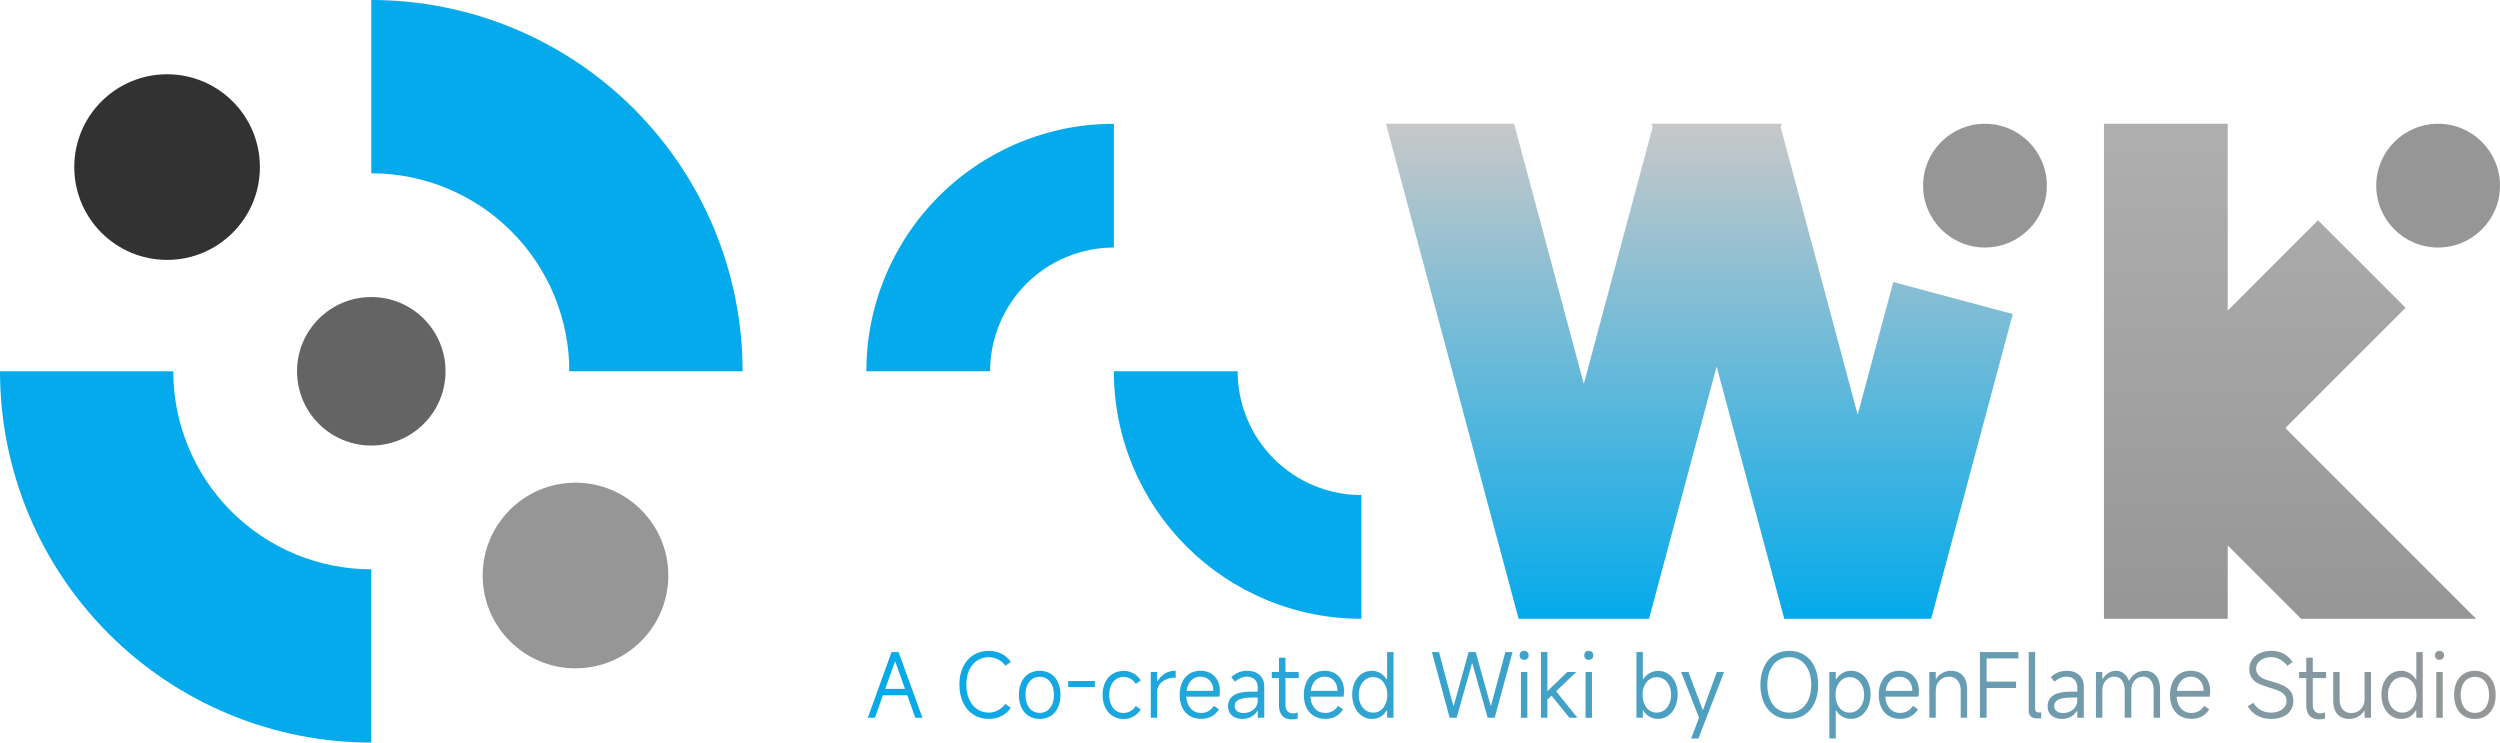 <svg xmlns="http://www.w3.org/2000/svg" xmlns:xlink="http://www.w3.org/1999/xlink" fill="none" version="1.1" width="101" height="30" viewBox="0 0 101 30"><defs><linearGradient x1="0.5" y1="1" x2="0.5" y2="0" id="master_svg0_136_870"><stop offset="0%" stop-color="#04AAEB" stop-opacity="1"/><stop offset="100%" stop-color="#C8C8C8" stop-opacity="1"/></linearGradient><linearGradient x1="0.5" y1="1" x2="0.5" y2="0" id="master_svg1_136_934"><stop offset="0%" stop-color="#969696" stop-opacity="1"/><stop offset="100%" stop-color="#AFAFAF" stop-opacity="1"/></linearGradient><linearGradient x1="35" y1="27.5" x2="101" y2="27.5" gradientUnits="userSpaceOnUse" id="master_svg2_136_756"><stop offset="0%" stop-color="#04AAEB" stop-opacity="1"/><stop offset="100%" stop-color="#969696" stop-opacity="1"/></linearGradient></defs><g><g><g><g><g><path d="M35,15Q35,14.755,35.012,14.509Q35.024,14.264,35.048,14.02Q35.072,13.776,35.108,13.533Q35.144,13.29,35.192,13.049Q35.24,12.808,35.3,12.57Q35.359,12.332,35.431,12.097Q35.502,11.862,35.585,11.631Q35.667,11.4,35.761,11.173Q35.855,10.946,35.96,10.724Q36.065,10.503,36.181,10.286Q36.297,10.07,36.423,9.859Q36.549,9.648,36.685,9.444Q36.822,9.24,36.968,9.043Q37.114,8.846,37.27,8.656Q37.426,8.466,37.59,8.284Q37.755,8.103,37.929,7.929Q38.103,7.755,38.284,7.59Q38.466,7.426,38.656,7.27Q38.846,7.114,39.043,6.968Q39.24,6.822,39.444,6.685Q39.648,6.549,39.859,6.423Q40.07,6.297,40.286,6.181Q40.503,6.065,40.724,5.96Q40.946,5.855,41.173,5.761Q41.4,5.667,41.631,5.585Q41.862,5.502,42.097,5.431Q42.332,5.359,42.57,5.3Q42.808,5.24,43.049,5.192Q43.29,5.144,43.533,5.108Q43.776,5.072,44.02,5.048Q44.264,5.024,44.509,5.012Q44.755,5,45,5L45,10Q44.877,10,44.755,10.006Q44.632,10.012,44.51,10.024Q44.388,10.036,44.266,10.054Q44.145,10.072,44.025,10.096Q43.904,10.12,43.785,10.15Q43.666,10.18,43.549,10.215Q43.431,10.251,43.316,10.292Q43.2,10.334,43.087,10.381Q42.973,10.428,42.862,10.48Q42.751,10.533,42.643,10.59Q42.535,10.648,42.429,10.711Q42.324,10.774,42.222,10.843Q42.12,10.911,42.022,10.984Q41.923,11.057,41.828,11.135Q41.733,11.213,41.642,11.295Q41.551,11.378,41.464,11.464Q41.378,11.551,41.295,11.642Q41.213,11.733,41.135,11.828Q41.057,11.923,40.984,12.021Q40.911,12.12,40.843,12.222Q40.774,12.324,40.711,12.429Q40.648,12.535,40.59,12.643Q40.533,12.751,40.48,12.862Q40.428,12.973,40.381,13.087Q40.334,13.2,40.292,13.316Q40.251,13.431,40.215,13.549Q40.18,13.666,40.15,13.785Q40.12,13.904,40.096,14.025Q40.072,14.145,40.054,14.266Q40.036,14.388,40.024,14.51Q40.012,14.632,40.006,14.755Q40,14.877,40,15L35,15Z" fill-rule="evenodd" fill="#04AAEB" fill-opacity="1"/></g></g><g><g><path d="M50,15L45,15Q45,15.245,45.012,15.491Q45.024,15.736,45.048,15.98Q45.072,16.224,45.108,16.467Q45.144,16.71,45.192,16.951Q45.24,17.192,45.3,17.43Q45.359,17.668,45.431,17.903Q45.502,18.138,45.585,18.369Q45.667,18.6,45.761,18.827Q45.855,19.054,45.96,19.276Q46.065,19.497,46.181,19.714Q46.297,19.93,46.423,20.141Q46.549,20.352,46.685,20.556Q46.822,20.76,46.968,20.957Q47.114,21.154,47.27,21.344Q47.426,21.534,47.59,21.716Q47.755,21.897,47.929,22.071Q48.103,22.245,48.284,22.41Q48.466,22.574,48.656,22.73Q48.846,22.886,49.043,23.032Q49.24,23.178,49.444,23.315Q49.648,23.451,49.859,23.577Q50.07,23.703,50.286,23.819Q50.503,23.935,50.724,24.04Q50.946,24.145,51.173,24.239Q51.4,24.333,51.631,24.415Q51.862,24.498,52.097,24.569Q52.332,24.641,52.57,24.7Q52.808,24.76,53.049,24.808Q53.29,24.856,53.533,24.892Q53.776,24.928,54.02,24.952Q54.264,24.976,54.509,24.988Q54.755,25,55,25L55,20Q54.877,20,54.755,19.994Q54.632,19.988,54.51,19.976Q54.388,19.964,54.266,19.946Q54.145,19.928,54.025,19.904Q53.904,19.88,53.785,19.85Q53.666,19.82,53.549,19.785Q53.431,19.749,53.316,19.708Q53.2,19.666,53.087,19.619Q52.973,19.572,52.862,19.52Q52.751,19.467,52.643,19.41Q52.535,19.352,52.429,19.289Q52.324,19.226,52.222,19.157Q52.12,19.089,52.022,19.016Q51.923,18.943,51.828,18.865Q51.733,18.787,51.642,18.705Q51.551,18.622,51.464,18.536Q51.378,18.449,51.295,18.358Q51.213,18.267,51.135,18.172Q51.057,18.077,50.984,17.978Q50.911,17.88,50.843,17.778Q50.774,17.676,50.711,17.571Q50.648,17.465,50.59,17.357Q50.533,17.249,50.48,17.138Q50.428,17.027,50.381,16.913Q50.334,16.8,50.292,16.684Q50.251,16.569,50.215,16.451Q50.18,16.334,50.15,16.215Q50.12,16.096,50.096,15.975Q50.072,15.855,50.054,15.734Q50.036,15.612,50.024,15.49Q50.012,15.368,50.006,15.245Q50,15.123,50,15Z" fill-rule="evenodd" fill="#04AAEB" fill-opacity="1"/></g></g><g><g><path d="M61.352,25L55.993,5L61.17,5L63.986,15.512L66.764,5.145L66.725,5L71.979,5L71.941,5.145L75.051,16.755L76.488,11.394L81.317,12.688L78.018,25L72.084,25L69.352,14.805L66.62,25L61.352,25Z" fill-rule="evenodd" fill="url(#master_svg0_136_870)" fill-opacity="1"/></g><g><ellipse cx="80.193" cy="7.5" rx="2.5" ry="2.5" fill="#969696" fill-opacity="1"/></g></g><g><g><ellipse cx="98.5" cy="7.5" rx="2.5" ry="2.5" fill="#969696" fill-opacity="1"/></g><g><path d="M85,5L90,5L90,12.548L93.649,8.899L97.185,12.435L92.328,17.292L100.036,25L92.965,25L90,22.035L90,25L85,25L85,5Z" fill-rule="evenodd" fill="url(#master_svg1_136_934)" fill-opacity="1"/></g></g></g><g><path d="M37.265,28.996L36.978,28.996L36.656,28.09L35.669,28.09L35.347,28.996L35.06,28.996L36.019,26.343L36.302,26.343L37.265,28.996ZM36.152,26.739L35.763,27.831L36.561,27.831L36.173,26.739L36.152,26.739ZM40.835,28.597Q40.695,28.807,40.465,28.926Q40.236,29.045,39.953,29.045Q39.596,29.045,39.326,28.872Q39.057,28.699,38.908,28.384Q38.759,28.069,38.759,27.656Q38.759,27.25,38.908,26.942Q39.057,26.634,39.326,26.464Q39.596,26.294,39.953,26.294Q40.229,26.294,40.464,26.413Q40.698,26.532,40.835,26.742L40.618,26.896Q40.509,26.739,40.324,26.644Q40.138,26.55,39.949,26.55Q39.68,26.55,39.473,26.688Q39.267,26.826,39.153,27.077Q39.039,27.327,39.039,27.656Q39.039,27.992,39.153,28.249Q39.267,28.506,39.473,28.648Q39.68,28.79,39.949,28.79Q40.142,28.79,40.32,28.695Q40.499,28.601,40.618,28.436L40.835,28.597ZM42.004,29.045Q41.752,29.045,41.561,28.926Q41.37,28.807,41.267,28.587Q41.164,28.366,41.164,28.072Q41.164,27.778,41.267,27.558Q41.37,27.337,41.561,27.218Q41.752,27.099,42.004,27.099Q42.256,27.099,42.447,27.218Q42.637,27.337,42.74,27.558Q42.844,27.778,42.844,28.072Q42.844,28.366,42.74,28.587Q42.637,28.807,42.447,28.926Q42.256,29.045,42.004,29.045ZM42.004,28.8Q42.263,28.8,42.42,28.603Q42.578,28.405,42.578,28.072Q42.578,27.74,42.42,27.542Q42.263,27.344,42.004,27.344Q41.745,27.344,41.587,27.542Q41.43,27.74,41.43,28.072Q41.43,28.405,41.587,28.603Q41.745,28.8,42.004,28.8ZM43.155,27.512L44.233,27.512L44.233,27.757L43.155,27.757L43.155,27.512ZM45.409,29.049Q45.147,29.049,44.953,28.926Q44.758,28.804,44.651,28.582Q44.545,28.359,44.545,28.069Q44.545,27.782,44.651,27.563Q44.758,27.344,44.953,27.224Q45.147,27.103,45.409,27.103Q45.609,27.103,45.794,27.208Q45.98,27.313,46.088,27.488L45.885,27.631Q45.805,27.498,45.674,27.423Q45.542,27.348,45.392,27.348Q45.22,27.348,45.089,27.439Q44.958,27.53,44.884,27.693Q44.811,27.855,44.811,28.069Q44.811,28.286,44.883,28.452Q44.954,28.618,45.085,28.711Q45.217,28.804,45.388,28.804Q45.539,28.804,45.672,28.729Q45.805,28.653,45.885,28.52L46.088,28.664Q45.98,28.839,45.794,28.944Q45.609,29.049,45.409,29.049ZM46.491,28.996L46.491,27.148L46.75,27.148L46.75,27.519L46.767,27.519Q46.879,27.327,47.061,27.213Q47.243,27.099,47.471,27.099L47.499,27.099L47.499,27.379L47.464,27.379Q47.25,27.379,47.087,27.458Q46.925,27.537,46.837,27.665Q46.75,27.792,46.75,27.932L46.75,28.996L46.491,28.996ZM49.284,27.929Q49.284,28.041,49.263,28.146L47.926,28.146Q47.943,28.447,48.106,28.625Q48.269,28.804,48.531,28.804Q48.685,28.804,48.818,28.73Q48.951,28.657,49.039,28.517L49.245,28.657Q49.13,28.842,48.95,28.942Q48.769,29.042,48.531,29.042Q48.265,29.042,48.068,28.925Q47.87,28.807,47.765,28.589Q47.66,28.37,47.66,28.076Q47.66,27.778,47.761,27.558Q47.863,27.337,48.052,27.218Q48.241,27.099,48.496,27.099Q48.857,27.099,49.07,27.325Q49.284,27.551,49.284,27.929ZM49.018,27.911Q49.018,27.652,48.874,27.495Q48.731,27.337,48.496,27.337Q48.272,27.337,48.123,27.491Q47.975,27.645,47.936,27.911L49.018,27.911ZM50.201,29.045Q49.928,29.045,49.77,28.907Q49.613,28.769,49.613,28.538Q49.613,27.943,50.54,27.943L50.813,27.943L50.813,27.775Q50.813,27.572,50.694,27.455Q50.575,27.337,50.369,27.337Q50.134,27.337,49.896,27.537L49.742,27.358Q50.019,27.099,50.383,27.099Q50.705,27.099,50.89,27.271Q51.076,27.442,51.076,27.74L51.076,28.996L50.813,28.996L50.813,28.716L50.796,28.716Q50.712,28.867,50.549,28.956Q50.386,29.045,50.201,29.045ZM50.246,28.807Q50.376,28.807,50.507,28.75Q50.638,28.692,50.726,28.575Q50.813,28.457,50.813,28.293L50.813,28.181L50.589,28.181Q50.225,28.181,50.052,28.265Q49.879,28.349,49.879,28.52Q49.879,28.653,49.977,28.73Q50.075,28.807,50.246,28.807ZM52.469,27.393L51.933,27.393L51.933,28.482Q51.933,28.643,52.014,28.732Q52.094,28.821,52.238,28.821Q52.311,28.821,52.427,28.783L52.427,29.024Q52.332,29.063,52.185,29.063Q51.937,29.063,51.804,28.918Q51.671,28.772,51.671,28.503L51.671,27.393L51.38,27.393L51.38,27.148L51.671,27.148L51.671,26.571L51.933,26.571L51.933,27.148L52.469,27.148L52.469,27.393ZM54.299,27.929Q54.299,28.041,54.278,28.146L52.941,28.146Q52.959,28.447,53.121,28.625Q53.284,28.804,53.547,28.804Q53.701,28.804,53.834,28.73Q53.967,28.657,54.054,28.517L54.261,28.657Q54.145,28.842,53.965,28.942Q53.785,29.042,53.547,29.042Q53.281,29.042,53.083,28.925Q52.885,28.807,52.78,28.589Q52.675,28.37,52.675,28.076Q52.675,27.778,52.777,27.558Q52.878,27.337,53.067,27.218Q53.256,27.099,53.512,27.099Q53.872,27.099,54.086,27.325Q54.299,27.551,54.299,27.929ZM54.033,27.911Q54.033,27.652,53.89,27.495Q53.746,27.337,53.512,27.337Q53.288,27.337,53.139,27.491Q52.99,27.645,52.952,27.911L54.033,27.911ZM56.298,28.996L56.039,28.996L56.039,28.702L56.018,28.702Q55.927,28.867,55.773,28.956Q55.619,29.045,55.426,29.045Q55.199,29.045,55.017,28.918Q54.835,28.79,54.731,28.564Q54.628,28.338,54.628,28.055Q54.628,27.778,54.731,27.56Q54.835,27.341,55.017,27.22Q55.199,27.099,55.426,27.099Q55.605,27.099,55.759,27.19Q55.913,27.281,56.018,27.442L56.039,27.442L56.039,26.343L56.298,26.343L56.298,28.996ZM56.046,28.072Q56.046,27.866,55.972,27.701Q55.899,27.537,55.769,27.446Q55.64,27.355,55.475,27.355Q55.307,27.355,55.176,27.446Q55.045,27.537,54.969,27.7Q54.894,27.862,54.894,28.072Q54.894,28.282,54.969,28.445Q55.045,28.608,55.18,28.699Q55.314,28.79,55.486,28.79Q55.647,28.79,55.775,28.699Q55.902,28.608,55.974,28.445Q56.046,28.282,56.046,28.072ZM58.566,28.996L57.848,26.343L58.135,26.343L58.713,28.506L58.734,28.506L59.332,26.343L59.619,26.343L60.221,28.506L60.239,28.506L60.816,26.343L61.107,26.343L60.386,28.996L60.102,28.996L59.486,26.812L59.465,26.812L58.849,28.996L58.566,28.996ZM61.758,26.476Q61.758,26.56,61.707,26.609Q61.656,26.658,61.572,26.658Q61.488,26.658,61.441,26.609Q61.394,26.56,61.394,26.476Q61.394,26.392,61.441,26.343Q61.488,26.294,61.572,26.294Q61.656,26.294,61.707,26.343Q61.758,26.392,61.758,26.476ZM61.705,27.148L61.705,29L61.446,29L61.446,27.148L61.705,27.148ZM63.728,28.996L63.403,28.996L62.682,28.104L62.514,28.261L62.514,28.996L62.255,28.996L62.255,26.343L62.514,26.343L62.514,27.925L63.319,27.148L63.683,27.148L62.867,27.929L63.728,28.996ZM64.369,26.476Q64.369,26.56,64.318,26.609Q64.267,26.658,64.183,26.658Q64.099,26.658,64.052,26.609Q64.005,26.56,64.005,26.476Q64.005,26.392,64.052,26.343Q64.099,26.294,64.183,26.294Q64.267,26.294,64.318,26.343Q64.369,26.392,64.369,26.476ZM64.316,27.148L64.316,29L64.057,29L64.057,27.148L64.316,27.148ZM66.112,28.996L66.112,26.343L66.371,26.343L66.371,27.439L66.388,27.439Q66.49,27.281,66.647,27.192Q66.805,27.103,66.99,27.103Q67.214,27.103,67.394,27.224Q67.575,27.344,67.676,27.558Q67.778,27.771,67.778,28.044Q67.778,28.331,67.676,28.559Q67.575,28.786,67.394,28.914Q67.214,29.042,66.99,29.042Q66.794,29.042,66.638,28.953Q66.483,28.863,66.388,28.702L66.371,28.702L66.371,28.996L66.112,28.996ZM66.36,28.072Q66.36,28.279,66.432,28.443Q66.504,28.608,66.633,28.699Q66.763,28.79,66.924,28.79Q67.092,28.79,67.227,28.699Q67.361,28.608,67.436,28.443Q67.512,28.279,67.512,28.072Q67.512,27.866,67.438,27.703Q67.365,27.54,67.232,27.449Q67.099,27.358,66.931,27.358Q66.766,27.358,66.637,27.449Q66.507,27.54,66.434,27.703Q66.36,27.866,66.36,28.072ZM68.639,28.996L67.918,27.148L68.212,27.148L68.786,28.671L68.807,28.671L69.36,27.148L69.654,27.148L68.614,29.836L68.324,29.836L68.639,28.996ZM72.286,29.045Q71.936,29.045,71.672,28.876Q71.407,28.706,71.264,28.394Q71.12,28.083,71.12,27.67Q71.12,27.257,71.264,26.945Q71.407,26.634,71.67,26.464Q71.932,26.294,72.286,26.294Q72.639,26.294,72.904,26.464Q73.168,26.634,73.311,26.945Q73.455,27.257,73.455,27.67Q73.455,28.083,73.311,28.394Q73.168,28.706,72.904,28.876Q72.639,29.045,72.286,29.045ZM72.286,28.79Q72.552,28.79,72.753,28.652Q72.954,28.513,73.065,28.26Q73.175,28.006,73.175,27.67Q73.175,27.334,73.065,27.08Q72.954,26.826,72.753,26.688Q72.552,26.55,72.286,26.55Q72.02,26.55,71.819,26.688Q71.617,26.826,71.509,27.08Q71.4,27.334,71.4,27.67Q71.4,28.006,71.509,28.26Q71.617,28.513,71.819,28.652Q72.02,28.79,72.286,28.79ZM73.906,29.833L73.906,27.148L74.165,27.148L74.165,27.442L74.183,27.442Q74.284,27.281,74.442,27.19Q74.599,27.099,74.785,27.099Q75.009,27.099,75.189,27.22Q75.369,27.341,75.471,27.556Q75.572,27.771,75.572,28.044Q75.572,28.331,75.471,28.559Q75.369,28.786,75.189,28.914Q75.009,29.042,74.785,29.042Q74.585,29.042,74.431,28.954Q74.277,28.867,74.183,28.702L74.165,28.702L74.165,29.833L73.906,29.833ZM74.155,28.072Q74.155,28.282,74.227,28.445Q74.298,28.608,74.426,28.699Q74.554,28.79,74.718,28.79Q74.886,28.79,75.021,28.699Q75.156,28.608,75.233,28.445Q75.31,28.282,75.31,28.072Q75.31,27.866,75.234,27.703Q75.159,27.54,75.026,27.448Q74.893,27.355,74.725,27.355Q74.561,27.355,74.431,27.448Q74.302,27.54,74.228,27.703Q74.155,27.866,74.155,28.072ZM77.525,27.929Q77.525,28.041,77.504,28.146L76.167,28.146Q76.185,28.447,76.347,28.625Q76.51,28.804,76.773,28.804Q76.927,28.804,77.06,28.73Q77.193,28.657,77.28,28.517L77.487,28.657Q77.371,28.842,77.191,28.942Q77.011,29.042,76.773,29.042Q76.507,29.042,76.309,28.925Q76.111,28.807,76.006,28.589Q75.901,28.37,75.901,28.076Q75.901,27.778,76.003,27.558Q76.104,27.337,76.293,27.218Q76.482,27.099,76.738,27.099Q77.098,27.099,77.312,27.325Q77.525,27.551,77.525,27.929ZM77.259,27.911Q77.259,27.652,77.116,27.495Q76.972,27.337,76.738,27.337Q76.514,27.337,76.365,27.491Q76.216,27.645,76.178,27.911L77.259,27.911ZM77.945,28.996L77.945,27.148L78.204,27.148L78.204,27.432L78.222,27.432Q78.306,27.281,78.47,27.19Q78.635,27.099,78.813,27.099Q79.121,27.099,79.296,27.292Q79.471,27.484,79.471,27.831L79.471,28.996L79.212,28.996L79.212,27.873Q79.212,27.631,79.081,27.484Q78.95,27.337,78.75,27.337Q78.509,27.337,78.356,27.497Q78.204,27.656,78.204,27.901L78.204,28.996L77.945,28.996ZM80.259,27.796L80.259,28.996L79.989,28.996L79.989,26.343L81.543,26.343L81.543,26.599L80.259,26.599L80.259,27.537L81.449,27.537L81.449,27.796L80.259,27.796ZM81.96,26.343L82.219,26.343L82.219,28.632Q82.219,28.783,82.366,28.783L82.464,28.783L82.464,29.024L82.31,29.024Q81.96,29.024,81.96,28.702L81.96,26.343ZM83.311,29.045Q83.038,29.045,82.88,28.907Q82.723,28.769,82.723,28.538Q82.723,27.943,83.65,27.943L83.923,27.943L83.923,27.775Q83.923,27.572,83.804,27.455Q83.685,27.337,83.479,27.337Q83.244,27.337,83.006,27.537L82.852,27.358Q83.129,27.099,83.493,27.099Q83.815,27.099,84,27.271Q84.186,27.442,84.186,27.74L84.186,28.996L83.923,28.996L83.923,28.716L83.906,28.716Q83.822,28.867,83.659,28.956Q83.496,29.045,83.311,29.045ZM83.356,28.807Q83.486,28.807,83.617,28.75Q83.748,28.692,83.836,28.575Q83.923,28.457,83.923,28.293L83.923,28.181L83.699,28.181Q83.335,28.181,83.162,28.265Q82.989,28.349,82.989,28.52Q82.989,28.653,83.087,28.73Q83.185,28.807,83.356,28.807ZM84.676,28.996L84.676,27.148L84.935,27.148L84.935,27.425L84.952,27.425Q85.04,27.278,85.18,27.189Q85.32,27.099,85.477,27.099Q85.663,27.099,85.797,27.203Q85.932,27.306,86.006,27.498L86.023,27.498Q86.114,27.313,86.277,27.206Q86.44,27.099,86.643,27.099Q86.937,27.099,87.101,27.294Q87.266,27.488,87.266,27.831L87.266,28.996L87.007,28.996L87.007,27.873Q87.007,27.631,86.893,27.484Q86.779,27.337,86.59,27.337Q86.37,27.337,86.237,27.491Q86.104,27.645,86.104,27.901L86.104,28.996L85.838,28.996L85.838,27.873Q85.838,27.631,85.724,27.484Q85.61,27.337,85.425,27.337Q85.211,27.337,85.073,27.495Q84.935,27.652,84.935,27.901L84.935,28.996L84.676,28.996ZM89.292,27.929Q89.292,28.041,89.271,28.146L87.934,28.146Q87.952,28.447,88.114,28.625Q88.277,28.804,88.54,28.804Q88.694,28.804,88.827,28.73Q88.96,28.657,89.047,28.517L89.254,28.657Q89.138,28.842,88.958,28.942Q88.778,29.042,88.54,29.042Q88.274,29.042,88.076,28.925Q87.878,28.807,87.773,28.589Q87.668,28.37,87.668,28.076Q87.668,27.778,87.77,27.558Q87.871,27.337,88.06,27.218Q88.249,27.099,88.505,27.099Q88.865,27.099,89.079,27.325Q89.292,27.551,89.292,27.929ZM89.026,27.911Q89.026,27.652,88.883,27.495Q88.739,27.337,88.505,27.337Q88.281,27.337,88.132,27.491Q87.983,27.645,87.945,27.911L89.026,27.911ZM91.749,29.045Q91.448,29.045,91.202,28.914Q90.955,28.783,90.808,28.534L91.039,28.394Q91.154,28.59,91.338,28.69Q91.522,28.79,91.753,28.79Q91.931,28.79,92.073,28.73Q92.215,28.671,92.295,28.564Q92.376,28.457,92.376,28.324Q92.376,28.184,92.306,28.09Q92.236,27.995,92.09,27.924Q91.945,27.852,91.693,27.782Q91.427,27.705,91.261,27.628Q91.095,27.551,90.983,27.406Q90.871,27.26,90.871,27.026Q90.871,26.816,90.983,26.648Q91.095,26.48,91.298,26.387Q91.501,26.294,91.763,26.294Q92.05,26.294,92.266,26.413Q92.481,26.532,92.621,26.746L92.407,26.9Q92.288,26.739,92.118,26.644Q91.949,26.55,91.756,26.55Q91.588,26.55,91.448,26.609Q91.308,26.669,91.228,26.774Q91.147,26.879,91.147,27.005Q91.147,27.166,91.237,27.269Q91.326,27.372,91.462,27.428Q91.599,27.484,91.823,27.544Q92.085,27.617,92.262,27.705Q92.439,27.792,92.546,27.939Q92.652,28.086,92.652,28.31Q92.652,28.534,92.542,28.701Q92.432,28.867,92.227,28.956Q92.022,29.045,91.749,29.045ZM93.972,27.393L93.436,27.393L93.436,28.482Q93.436,28.643,93.517,28.732Q93.597,28.821,93.741,28.821Q93.814,28.821,93.93,28.783L93.93,29.024Q93.835,29.063,93.688,29.063Q93.44,29.063,93.307,28.918Q93.174,28.772,93.174,28.503L93.174,27.393L92.883,27.393L92.883,27.148L93.174,27.148L93.174,26.571L93.436,26.571L93.436,27.148L93.972,27.148L93.972,27.393ZM95.788,27.148L95.788,28.996L95.529,28.996L95.529,28.716L95.508,28.716Q95.424,28.867,95.261,28.956Q95.099,29.045,94.917,29.045Q94.609,29.045,94.435,28.855Q94.262,28.664,94.262,28.317L94.262,27.148L94.521,27.148L94.521,28.275Q94.521,28.52,94.649,28.664Q94.777,28.807,94.983,28.807Q95.225,28.807,95.377,28.65Q95.529,28.492,95.529,28.244L95.529,27.148L95.788,27.148ZM97.878,28.996L97.619,28.996L97.619,28.702L97.598,28.702Q97.507,28.867,97.353,28.956Q97.199,29.045,97.006,29.045Q96.779,29.045,96.597,28.918Q96.415,28.79,96.311,28.564Q96.208,28.338,96.208,28.055Q96.208,27.778,96.311,27.56Q96.415,27.341,96.597,27.22Q96.779,27.099,97.006,27.099Q97.185,27.099,97.339,27.19Q97.493,27.281,97.598,27.442L97.619,27.442L97.619,26.343L97.878,26.343L97.878,28.996ZM97.626,28.072Q97.626,27.866,97.552,27.701Q97.479,27.537,97.349,27.446Q97.22,27.355,97.055,27.355Q96.887,27.355,96.756,27.446Q96.625,27.537,96.549,27.7Q96.474,27.862,96.474,28.072Q96.474,28.282,96.549,28.445Q96.625,28.608,96.76,28.699Q96.894,28.79,97.066,28.79Q97.227,28.79,97.355,28.699Q97.482,28.608,97.554,28.445Q97.626,28.282,97.626,28.072ZM98.739,26.476Q98.739,26.56,98.688,26.609Q98.637,26.658,98.553,26.658Q98.469,26.658,98.422,26.609Q98.375,26.56,98.375,26.476Q98.375,26.392,98.422,26.343Q98.469,26.294,98.553,26.294Q98.637,26.294,98.688,26.343Q98.739,26.392,98.739,26.476ZM98.686,27.148L98.686,29L98.427,29L98.427,27.148L98.686,27.148ZM99.985,29.045Q99.733,29.045,99.542,28.926Q99.351,28.807,99.248,28.587Q99.145,28.366,99.145,28.072Q99.145,27.778,99.248,27.558Q99.351,27.337,99.542,27.218Q99.733,27.099,99.985,27.099Q100.237,27.099,100.427,27.218Q100.618,27.337,100.722,27.558Q100.825,27.778,100.825,28.072Q100.825,28.366,100.722,28.587Q100.618,28.807,100.427,28.926Q100.237,29.045,99.985,29.045ZM99.985,28.8Q100.244,28.8,100.401,28.603Q100.559,28.405,100.559,28.072Q100.559,27.74,100.401,27.542Q100.244,27.344,99.985,27.344Q99.726,27.344,99.568,27.542Q99.411,27.74,99.411,28.072Q99.411,28.405,99.568,28.603Q99.726,28.8,99.985,28.8Z" fill="url(#master_svg2_136_756)" fill-opacity="1"/></g></g><g transform="matrix(1,-2.2348336514710354e-8,2.2348336514710354e-8,1,-1.4652711252082222e-14,0)"><g><path d="M15,23L15,30Q14.263,30,13.53,29.928Q12.796,29.856,12.074,29.712Q11.351,29.568,10.646,29.354Q9.941,29.14,9.26,28.858Q8.579,28.576,7.929,28.229Q7.279,27.881,6.666,27.472Q6.054,27.063,5.484,26.595Q4.914,26.128,4.393,25.607Q3.872,25.086,3.405,24.516Q2.937,23.946,2.528,23.334Q2.119,22.721,1.771,22.071Q1.424,21.421,1.142,20.74Q0.86,20.059,0.646,19.354Q0.432,18.649,0.288,17.926Q0.144,17.204,0.072,16.47Q0,15.737,0,15L7,15Q7,15.196,7.01,15.393Q7.019,15.589,7.039,15.784Q7.058,15.98,7.087,16.174Q7.115,16.368,7.154,16.561Q7.192,16.753,7.24,16.944Q7.287,17.134,7.344,17.322Q7.401,17.51,7.468,17.695Q7.534,17.88,7.609,18.062Q7.684,18.243,7.768,18.42Q7.852,18.598,7.945,18.771Q8.037,18.944,8.138,19.113Q8.239,19.281,8.348,19.445Q8.457,19.608,8.574,19.766Q8.691,19.923,8.816,20.075Q8.941,20.227,9.072,20.373Q9.204,20.518,9.343,20.657Q9.482,20.796,9.628,20.928Q9.773,21.06,9.925,21.184Q10.077,21.309,10.234,21.426Q10.392,21.543,10.555,21.652Q10.719,21.761,10.887,21.862Q11.056,21.963,11.229,22.055Q11.402,22.148,11.58,22.232Q11.757,22.316,11.938,22.391Q12.12,22.466,12.305,22.532Q12.49,22.599,12.678,22.656Q12.866,22.713,13.056,22.76Q13.247,22.808,13.439,22.846Q13.632,22.885,13.826,22.913Q14.02,22.942,14.216,22.962Q14.411,22.981,14.607,22.99Q14.804,23,15,23ZM23,15L30,15Q30,14.632,29.982,14.264Q29.964,13.896,29.928,13.53Q29.892,13.163,29.838,12.799Q29.784,12.435,29.712,12.074Q29.64,11.713,29.55,11.355Q29.461,10.998,29.354,10.646Q29.247,10.293,29.123,9.947Q28.999,9.6,28.858,9.26Q28.717,8.92,28.56,8.587Q28.402,8.254,28.229,7.929Q28.055,7.604,27.866,7.288Q27.677,6.973,27.472,6.666Q27.267,6.36,27.048,6.065Q26.829,5.769,26.595,5.484Q26.362,5.199,26.114,4.927Q25.867,4.654,25.607,4.393Q25.346,4.133,25.073,3.886Q24.8,3.638,24.516,3.405Q24.231,3.171,23.936,2.952Q23.64,2.733,23.334,2.528Q23.027,2.323,22.712,2.134Q22.396,1.945,22.071,1.771Q21.746,1.598,21.413,1.44Q21.08,1.283,20.74,1.142Q20.4,1.001,20.053,0.877Q19.707,0.753,19.354,0.646Q19.002,0.539,18.645,0.45Q18.288,0.36,17.926,0.288Q17.565,0.216,17.201,0.162Q16.837,0.108,16.47,0.072Q16.104,0.036,15.736,0.018Q15.368,6.556510925292969e-7,15,6.556510925292969e-7L15,7Q15.196,7,15.393,7.01Q15.589,7.019,15.784,7.039Q15.98,7.058,16.174,7.087Q16.368,7.115,16.561,7.154Q16.753,7.192,16.944,7.24Q17.134,7.287,17.322,7.344Q17.51,7.401,17.695,7.468Q17.88,7.534,18.061,7.609Q18.243,7.684,18.42,7.768Q18.598,7.852,18.771,7.945Q18.944,8.037,19.113,8.138Q19.281,8.239,19.445,8.348Q19.608,8.457,19.766,8.574Q19.923,8.691,20.075,8.816Q20.227,8.941,20.372,9.072Q20.518,9.204,20.657,9.343Q20.796,9.482,20.928,9.628Q21.059,9.773,21.184,9.925Q21.309,10.077,21.426,10.234Q21.543,10.392,21.652,10.555Q21.761,10.719,21.862,10.887Q21.963,11.056,22.055,11.229Q22.148,11.402,22.232,11.58Q22.316,11.757,22.391,11.939Q22.466,12.12,22.532,12.305Q22.599,12.49,22.655,12.678Q22.712,12.866,22.76,13.056Q22.808,13.247,22.846,13.439Q22.885,13.632,22.913,13.826Q22.942,14.02,22.962,14.216Q22.981,14.411,22.99,14.608Q23,14.804,23,15Z" fill-rule="evenodd" fill="#04AAEB" fill-opacity="1"/></g><g><ellipse cx="15" cy="15" rx="3" ry="3" fill="#646464" fill-opacity="1"/></g><g><ellipse cx="6.75" cy="6.75" rx="3.75" ry="3.75" fill="#323232" fill-opacity="1"/></g><g><ellipse cx="23.25" cy="23.25" rx="3.75" ry="3.75" fill="#969696" fill-opacity="1"/></g></g></g></svg>